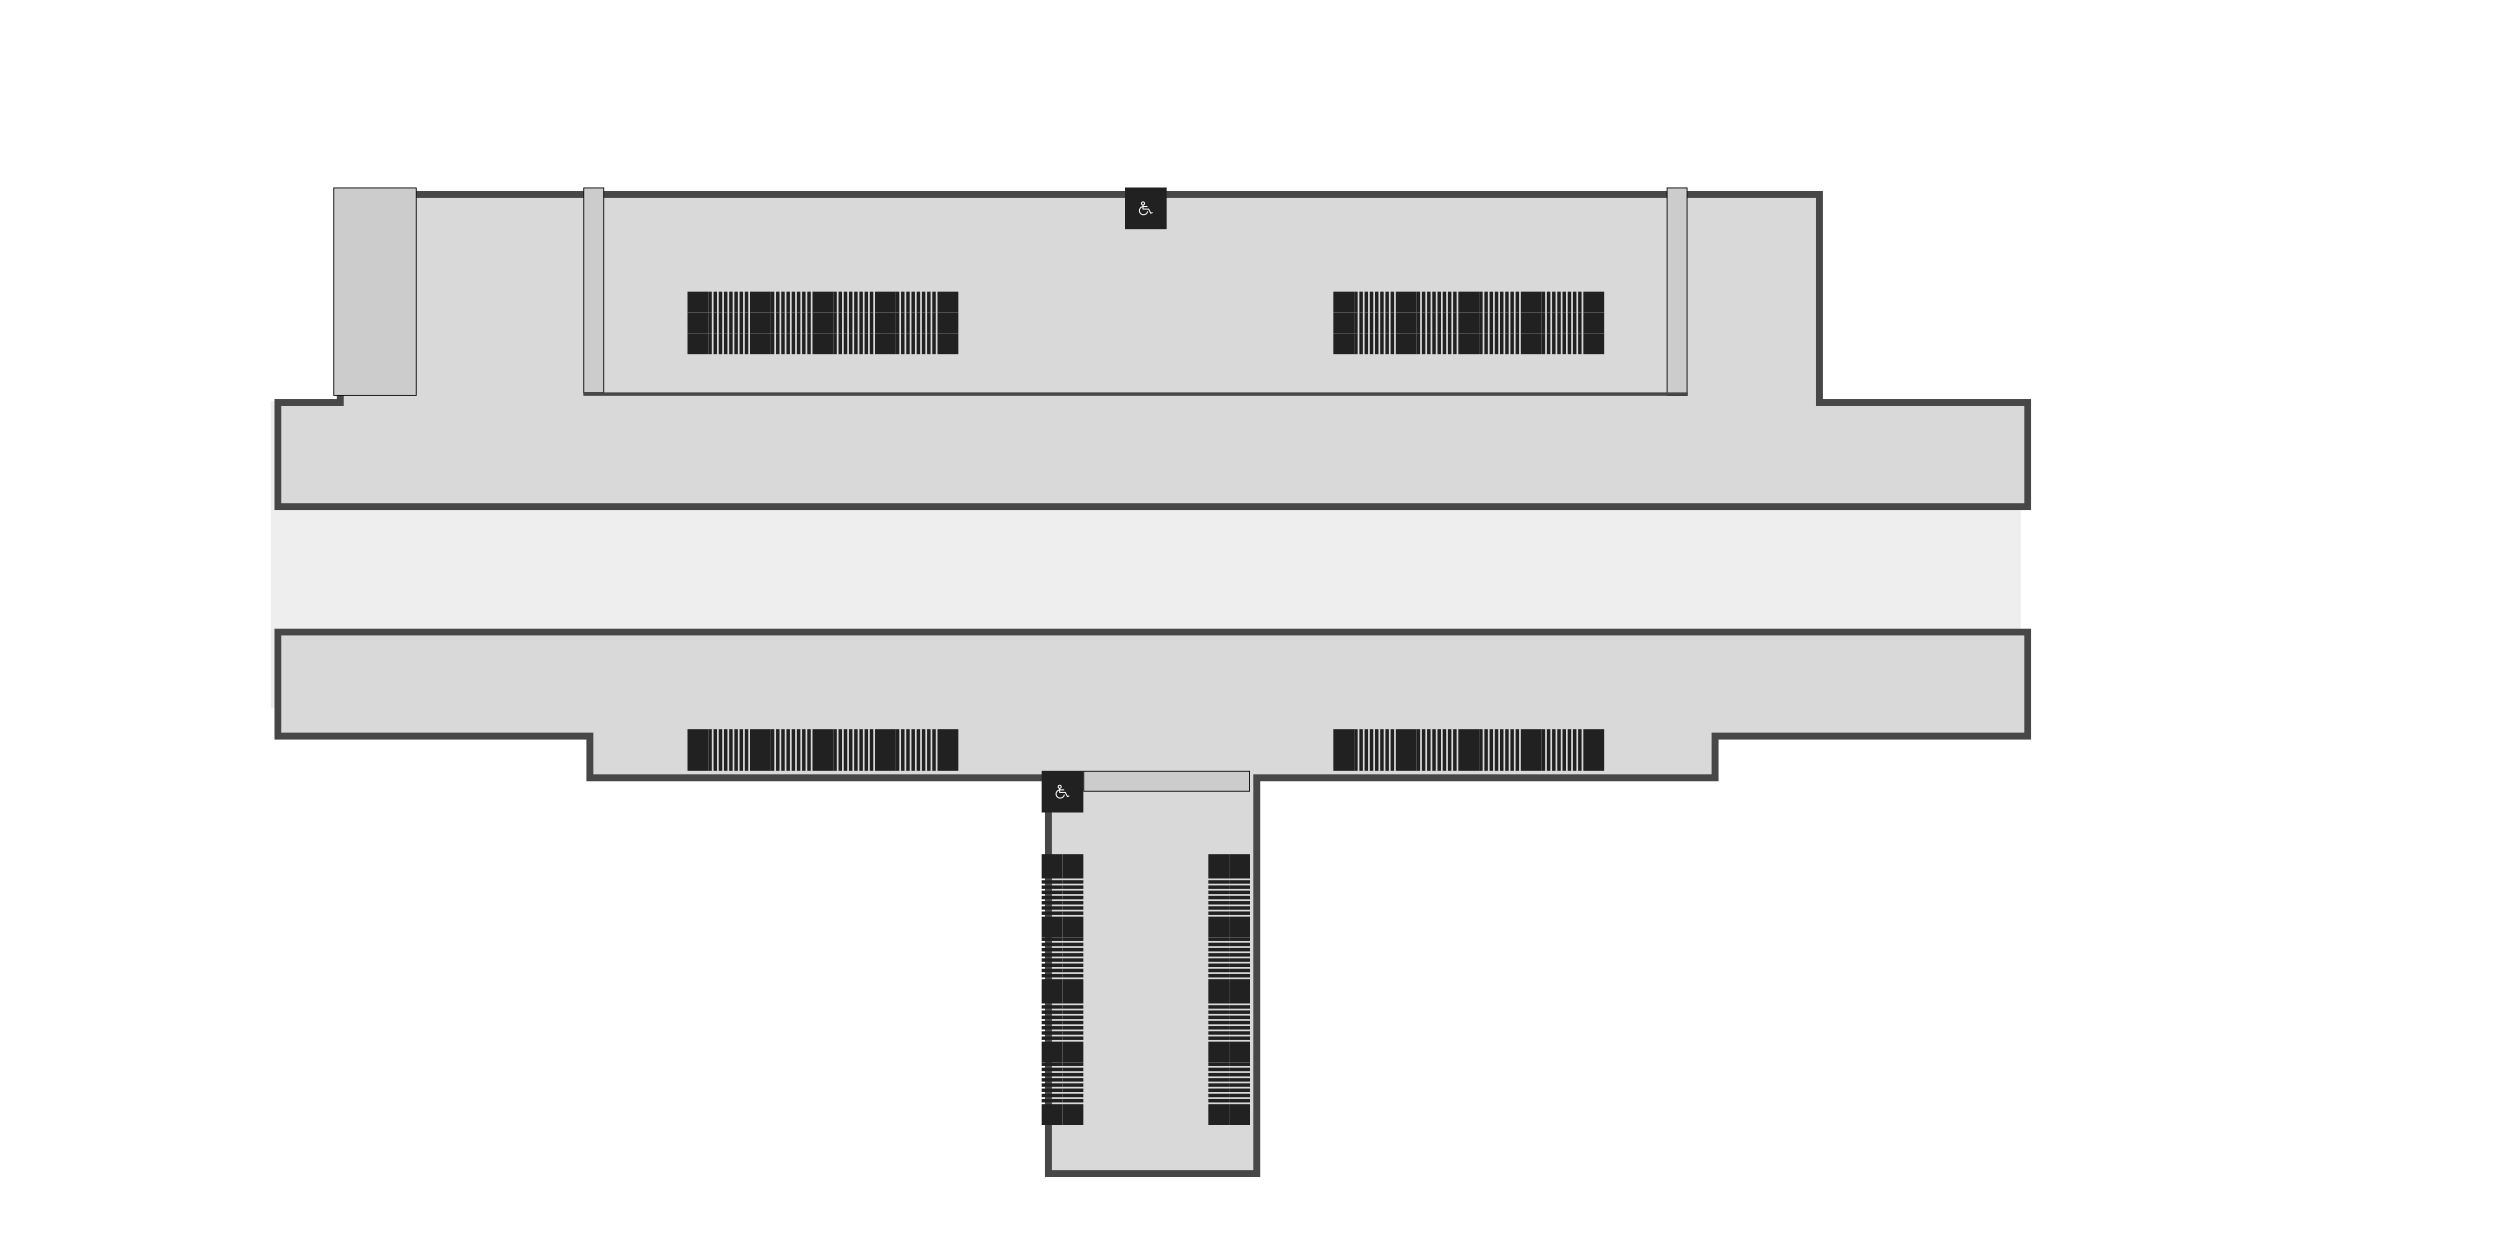 <svg width="2880" height="1440" viewBox="0 0 2880 1440" fill="none" xmlns="http://www.w3.org/2000/svg">
<rect x="312" y="462" width="2016" height="354" fill="#EEEEEE"/>
<g filter="url(#filter0_d_1119_34737)">
<mask id="path-2-outside-1_1119_34737" maskUnits="userSpaceOnUse" x="308" y="212" width="2024" height="368" fill="black">
<rect fill="white" x="308" y="212" width="2024" height="368"/>
<path fill-rule="evenodd" clip-rule="evenodd" d="M2088 216H384V455.684H312V575.684H2328V455.684H2088V216Z"/>
</mask>
<path fill-rule="evenodd" clip-rule="evenodd" d="M2088 216H384V455.684H312V575.684H2328V455.684H2088V216Z" fill="#D9D9D9"/>
<path d="M384 216V212H380V216H384ZM2088 216H2092V212H2088V216ZM384 455.684V459.684H388V455.684H384ZM312 455.684V451.684H308V455.684H312ZM312 575.684H308V579.684H312V575.684ZM2328 575.684V579.684H2332V575.684H2328ZM2328 455.684H2332V451.684H2328V455.684ZM2088 455.684H2084V459.684H2088V455.684ZM384 220H2088V212H384V220ZM388 455.684V216H380V455.684H388ZM312 459.684H384V451.684H312V459.684ZM316 575.684V455.684H308V575.684H316ZM2328 571.684H312V579.684H2328V571.684ZM2324 455.684V575.684H2332V455.684H2324ZM2088 459.684H2328V451.684H2088V459.684ZM2084 216V455.684H2092V216H2084Z" fill="#474747" mask="url(#path-2-outside-1_1119_34737)"/>
</g>
<rect width="24" height="4" transform="matrix(-1.31134e-07 1 1 1.31134e-07 1032 384)" fill="#212121"/>
<rect width="24" height="4" transform="matrix(-1.31134e-07 1 1 1.31134e-07 1038 384)" fill="#212121"/>
<rect width="24" height="4" transform="matrix(-1.31134e-07 1 1 1.31134e-07 1044 384)" fill="#212121"/>
<rect width="24" height="4" transform="matrix(-1.31134e-07 1 1 1.31134e-07 1050 384)" fill="#212121"/>
<rect width="24" height="4" transform="matrix(-1.31134e-07 1 1 1.31134e-07 1056 384)" fill="#212121"/>
<rect width="24" height="4" transform="matrix(-1.31134e-07 1 1 1.31134e-07 1062 384)" fill="#212121"/>
<rect width="24" height="4" transform="matrix(-1.31134e-07 1 1 1.31134e-07 1068 384)" fill="#212121"/>
<rect width="24" height="4" transform="matrix(-1.31134e-07 1 1 1.31134e-07 1074 384)" fill="#212121"/>
<rect x="1080" y="408" width="24" height="24" transform="rotate(-90 1080 408)" fill="#212121"/>
<rect width="24" height="4" transform="matrix(-1.31134e-07 1 1 1.31134e-07 960 384)" fill="#212121"/>
<rect width="24" height="4" transform="matrix(-1.31134e-07 1 1 1.31134e-07 966 384)" fill="#212121"/>
<rect width="24" height="4" transform="matrix(-1.31134e-07 1 1 1.31134e-07 972 384)" fill="#212121"/>
<rect width="24" height="4" transform="matrix(-1.31134e-07 1 1 1.31134e-07 978 384)" fill="#212121"/>
<rect width="24" height="4" transform="matrix(-1.31134e-07 1 1 1.31134e-07 984 384)" fill="#212121"/>
<rect width="24" height="4" transform="matrix(-1.31134e-07 1 1 1.31134e-07 990 384)" fill="#212121"/>
<rect width="24" height="4" transform="matrix(-1.31134e-07 1 1 1.31134e-07 996 384)" fill="#212121"/>
<rect width="24" height="4" transform="matrix(-1.31134e-07 1 1 1.31134e-07 1002 384)" fill="#212121"/>
<rect x="1008" y="408" width="24" height="24" transform="rotate(-90 1008 408)" fill="#212121"/>
<rect width="24" height="4" transform="matrix(-1.31134e-07 1 1 1.31134e-07 888 384)" fill="#212121"/>
<rect width="24" height="4" transform="matrix(-1.31134e-07 1 1 1.31134e-07 894 384)" fill="#212121"/>
<rect width="24" height="4" transform="matrix(-1.31134e-07 1 1 1.31134e-07 900 384)" fill="#212121"/>
<rect width="24" height="4" transform="matrix(-1.31134e-07 1 1 1.31134e-07 906 384)" fill="#212121"/>
<rect width="24" height="4" transform="matrix(-1.31134e-07 1 1 1.31134e-07 912 384)" fill="#212121"/>
<rect width="24" height="4" transform="matrix(-1.31134e-07 1 1 1.31134e-07 918 384)" fill="#212121"/>
<rect width="24" height="4" transform="matrix(-1.31134e-07 1 1 1.31134e-07 924 384)" fill="#212121"/>
<rect width="24" height="4" transform="matrix(-1.31134e-07 1 1 1.31134e-07 930 384)" fill="#212121"/>
<rect x="936" y="408" width="24" height="24" transform="rotate(-90 936 408)" fill="#212121"/>
<rect width="24" height="4" transform="matrix(-1.31134e-07 1 1 1.31134e-07 816 384)" fill="#212121"/>
<rect width="24" height="4" transform="matrix(-1.31134e-07 1 1 1.31134e-07 822 384)" fill="#212121"/>
<rect width="24" height="4" transform="matrix(-1.31134e-07 1 1 1.31134e-07 828 384)" fill="#212121"/>
<rect width="24" height="4" transform="matrix(-1.31134e-07 1 1 1.31134e-07 834 384)" fill="#212121"/>
<rect width="24" height="4" transform="matrix(-1.31134e-07 1 1 1.31134e-07 840 384)" fill="#212121"/>
<rect width="24" height="4" transform="matrix(-1.31134e-07 1 1 1.31134e-07 846 384)" fill="#212121"/>
<rect width="24" height="4" transform="matrix(-1.31134e-07 1 1 1.31134e-07 852 384)" fill="#212121"/>
<rect width="24" height="4" transform="matrix(-1.31134e-07 1 1 1.31134e-07 858 384)" fill="#212121"/>
<rect x="864" y="408" width="24" height="24" transform="rotate(-90 864 408)" fill="#212121"/>
<rect x="816" y="408" width="24" height="24" transform="rotate(-180 816 408)" fill="#212121"/>
<rect width="24" height="4" transform="matrix(-1.31134e-07 1 1 1.31134e-07 1776 384)" fill="#212121"/>
<rect width="24" height="4" transform="matrix(-1.31134e-07 1 1 1.31134e-07 1782 384)" fill="#212121"/>
<rect width="24" height="4" transform="matrix(-1.31134e-07 1 1 1.31134e-07 1788 384)" fill="#212121"/>
<rect width="24" height="4" transform="matrix(-1.31134e-07 1 1 1.31134e-07 1794 384)" fill="#212121"/>
<rect width="24" height="4" transform="matrix(-1.31134e-07 1 1 1.31134e-07 1800 384)" fill="#212121"/>
<rect width="24" height="4" transform="matrix(-1.31134e-07 1 1 1.31134e-07 1806 384)" fill="#212121"/>
<rect width="24" height="4" transform="matrix(-1.31134e-07 1 1 1.31134e-07 1812 384)" fill="#212121"/>
<rect width="24" height="4" transform="matrix(-1.31134e-07 1 1 1.31134e-07 1818 384)" fill="#212121"/>
<rect x="1824" y="408" width="24" height="24" transform="rotate(-90 1824 408)" fill="#212121"/>
<rect width="24" height="4" transform="matrix(-1.31134e-07 1 1 1.31134e-07 1704 384)" fill="#212121"/>
<rect width="24" height="4" transform="matrix(-1.31134e-07 1 1 1.31134e-07 1710 384)" fill="#212121"/>
<rect width="24" height="4" transform="matrix(-1.31134e-07 1 1 1.31134e-07 1716 384)" fill="#212121"/>
<rect width="24" height="4" transform="matrix(-1.31134e-07 1 1 1.31134e-07 1722 384)" fill="#212121"/>
<rect width="24" height="4" transform="matrix(-1.31134e-07 1 1 1.31134e-07 1728 384)" fill="#212121"/>
<rect width="24" height="4" transform="matrix(-1.31134e-07 1 1 1.31134e-07 1734 384)" fill="#212121"/>
<rect width="24" height="4" transform="matrix(-1.31134e-07 1 1 1.31134e-07 1740 384)" fill="#212121"/>
<rect width="24" height="4" transform="matrix(-1.31134e-07 1 1 1.31134e-07 1746 384)" fill="#212121"/>
<rect x="1752" y="408" width="24" height="24" transform="rotate(-90 1752 408)" fill="#212121"/>
<rect width="24" height="4" transform="matrix(-1.31134e-07 1 1 1.31134e-07 1632 384)" fill="#212121"/>
<rect width="24" height="4" transform="matrix(-1.31134e-07 1 1 1.31134e-07 1638 384)" fill="#212121"/>
<rect width="24" height="4" transform="matrix(-1.31134e-07 1 1 1.31134e-07 1644 384)" fill="#212121"/>
<rect width="24" height="4" transform="matrix(-1.31134e-07 1 1 1.31134e-07 1650 384)" fill="#212121"/>
<rect width="24" height="4" transform="matrix(-1.31134e-07 1 1 1.31134e-07 1656 384)" fill="#212121"/>
<rect width="24" height="4" transform="matrix(-1.31134e-07 1 1 1.31134e-07 1662 384)" fill="#212121"/>
<rect width="24" height="4" transform="matrix(-1.31134e-07 1 1 1.31134e-07 1668 384)" fill="#212121"/>
<rect width="24" height="4" transform="matrix(-1.31134e-07 1 1 1.31134e-07 1674 384)" fill="#212121"/>
<rect x="1680" y="408" width="24" height="24" transform="rotate(-90 1680 408)" fill="#212121"/>
<rect width="24" height="4" transform="matrix(-1.31134e-07 1 1 1.31134e-07 1560 384)" fill="#212121"/>
<rect width="24" height="4" transform="matrix(-1.31134e-07 1 1 1.31134e-07 1566 384)" fill="#212121"/>
<rect width="24" height="4" transform="matrix(-1.31134e-07 1 1 1.31134e-07 1572 384)" fill="#212121"/>
<rect width="24" height="4" transform="matrix(-1.31134e-07 1 1 1.31134e-07 1578 384)" fill="#212121"/>
<rect width="24" height="4" transform="matrix(-1.31134e-07 1 1 1.31134e-07 1584 384)" fill="#212121"/>
<rect width="24" height="4" transform="matrix(-1.31134e-07 1 1 1.31134e-07 1590 384)" fill="#212121"/>
<rect width="24" height="4" transform="matrix(-1.31134e-07 1 1 1.31134e-07 1596 384)" fill="#212121"/>
<rect width="24" height="4" transform="matrix(-1.31134e-07 1 1 1.31134e-07 1602 384)" fill="#212121"/>
<rect x="1608" y="408" width="24" height="24" transform="rotate(-90 1608 408)" fill="#212121"/>
<rect x="1560" y="408" width="24" height="24" transform="rotate(-180 1560 408)" fill="#212121"/>
<rect width="24" height="4" transform="matrix(-1.31134e-07 1 1 1.31134e-07 1032 360)" fill="#212121"/>
<rect width="24" height="4" transform="matrix(-1.31134e-07 1 1 1.31134e-07 1038 360)" fill="#212121"/>
<rect width="24" height="4" transform="matrix(-1.31134e-07 1 1 1.31134e-07 1044 360)" fill="#212121"/>
<rect width="24" height="4" transform="matrix(-1.31134e-07 1 1 1.31134e-07 1050 360)" fill="#212121"/>
<rect width="24" height="4" transform="matrix(-1.31134e-07 1 1 1.31134e-07 1056 360)" fill="#212121"/>
<rect width="24" height="4" transform="matrix(-1.31134e-07 1 1 1.31134e-07 1062 360)" fill="#212121"/>
<rect width="24" height="4" transform="matrix(-1.31134e-07 1 1 1.31134e-07 1068 360)" fill="#212121"/>
<rect width="24" height="4" transform="matrix(-1.31134e-07 1 1 1.31134e-07 1074 360)" fill="#212121"/>
<rect x="1080" y="384" width="24" height="24" transform="rotate(-90 1080 384)" fill="#212121"/>
<rect width="24" height="4" transform="matrix(-1.31134e-07 1 1 1.31134e-07 960 360)" fill="#212121"/>
<rect width="24" height="4" transform="matrix(-1.31134e-07 1 1 1.31134e-07 966 360)" fill="#212121"/>
<rect width="24" height="4" transform="matrix(-1.31134e-07 1 1 1.31134e-07 972 360)" fill="#212121"/>
<rect width="24" height="4" transform="matrix(-1.31134e-07 1 1 1.31134e-07 978 360)" fill="#212121"/>
<rect width="24" height="4" transform="matrix(-1.31134e-07 1 1 1.31134e-07 984 360)" fill="#212121"/>
<rect width="24" height="4" transform="matrix(-1.31134e-07 1 1 1.31134e-07 990 360)" fill="#212121"/>
<rect width="24" height="4" transform="matrix(-1.31134e-07 1 1 1.31134e-07 996 360)" fill="#212121"/>
<rect width="24" height="4" transform="matrix(-1.31134e-07 1 1 1.31134e-07 1002 360)" fill="#212121"/>
<rect x="1008" y="384" width="24" height="24" transform="rotate(-90 1008 384)" fill="#212121"/>
<rect width="24" height="4" transform="matrix(-1.31134e-07 1 1 1.31134e-07 888 360)" fill="#212121"/>
<rect width="24" height="4" transform="matrix(-1.31134e-07 1 1 1.31134e-07 894 360)" fill="#212121"/>
<rect width="24" height="4" transform="matrix(-1.31134e-07 1 1 1.31134e-07 900 360)" fill="#212121"/>
<rect width="24" height="4" transform="matrix(-1.31134e-07 1 1 1.31134e-07 906 360)" fill="#212121"/>
<rect width="24" height="4" transform="matrix(-1.31134e-07 1 1 1.31134e-07 912 360)" fill="#212121"/>
<rect width="24" height="4" transform="matrix(-1.31134e-07 1 1 1.31134e-07 918 360)" fill="#212121"/>
<rect width="24" height="4" transform="matrix(-1.31134e-07 1 1 1.31134e-07 924 360)" fill="#212121"/>
<rect width="24" height="4" transform="matrix(-1.31134e-07 1 1 1.31134e-07 930 360)" fill="#212121"/>
<rect x="936" y="384" width="24" height="24" transform="rotate(-90 936 384)" fill="#212121"/>
<rect width="24" height="4" transform="matrix(-1.31134e-07 1 1 1.31134e-07 816 360)" fill="#212121"/>
<rect width="24" height="4" transform="matrix(-1.31134e-07 1 1 1.31134e-07 822 360)" fill="#212121"/>
<rect width="24" height="4" transform="matrix(-1.31134e-07 1 1 1.31134e-07 828 360)" fill="#212121"/>
<rect width="24" height="4" transform="matrix(-1.31134e-07 1 1 1.31134e-07 834 360)" fill="#212121"/>
<rect width="24" height="4" transform="matrix(-1.31134e-07 1 1 1.31134e-07 840 360)" fill="#212121"/>
<rect width="24" height="4" transform="matrix(-1.31134e-07 1 1 1.31134e-07 846 360)" fill="#212121"/>
<rect width="24" height="4" transform="matrix(-1.31134e-07 1 1 1.31134e-07 852 360)" fill="#212121"/>
<rect width="24" height="4" transform="matrix(-1.31134e-07 1 1 1.31134e-07 858 360)" fill="#212121"/>
<rect x="864" y="384" width="24" height="24" transform="rotate(-90 864 384)" fill="#212121"/>
<rect x="816" y="384" width="24" height="24" transform="rotate(-180 816 384)" fill="#212121"/>
<rect width="24" height="4" transform="matrix(-1.31134e-07 1 1 1.31134e-07 1776 360)" fill="#212121"/>
<rect width="24" height="4" transform="matrix(-1.31134e-07 1 1 1.31134e-07 1782 360)" fill="#212121"/>
<rect width="24" height="4" transform="matrix(-1.31134e-07 1 1 1.31134e-07 1788 360)" fill="#212121"/>
<rect width="24" height="4" transform="matrix(-1.31134e-07 1 1 1.31134e-07 1794 360)" fill="#212121"/>
<rect width="24" height="4" transform="matrix(-1.31134e-07 1 1 1.31134e-07 1800 360)" fill="#212121"/>
<rect width="24" height="4" transform="matrix(-1.31134e-07 1 1 1.31134e-07 1806 360)" fill="#212121"/>
<rect width="24" height="4" transform="matrix(-1.31134e-07 1 1 1.31134e-07 1812 360)" fill="#212121"/>
<rect width="24" height="4" transform="matrix(-1.31134e-07 1 1 1.31134e-07 1818 360)" fill="#212121"/>
<rect x="1824" y="384" width="24" height="24" transform="rotate(-90 1824 384)" fill="#212121"/>
<rect width="24" height="4" transform="matrix(-1.31134e-07 1 1 1.31134e-07 1704 360)" fill="#212121"/>
<rect width="24" height="4" transform="matrix(-1.31134e-07 1 1 1.31134e-07 1710 360)" fill="#212121"/>
<rect width="24" height="4" transform="matrix(-1.31134e-07 1 1 1.31134e-07 1716 360)" fill="#212121"/>
<rect width="24" height="4" transform="matrix(-1.31134e-07 1 1 1.31134e-07 1722 360)" fill="#212121"/>
<rect width="24" height="4" transform="matrix(-1.31134e-07 1 1 1.31134e-07 1728 360)" fill="#212121"/>
<rect width="24" height="4" transform="matrix(-1.31134e-07 1 1 1.31134e-07 1734 360)" fill="#212121"/>
<rect width="24" height="4" transform="matrix(-1.31134e-07 1 1 1.31134e-07 1740 360)" fill="#212121"/>
<rect width="24" height="4" transform="matrix(-1.31134e-07 1 1 1.31134e-07 1746 360)" fill="#212121"/>
<rect x="1752" y="384" width="24" height="24" transform="rotate(-90 1752 384)" fill="#212121"/>
<rect width="24" height="4" transform="matrix(-1.31134e-07 1 1 1.31134e-07 1632 360)" fill="#212121"/>
<rect width="24" height="4" transform="matrix(-1.31134e-07 1 1 1.31134e-07 1638 360)" fill="#212121"/>
<rect width="24" height="4" transform="matrix(-1.31134e-07 1 1 1.31134e-07 1644 360)" fill="#212121"/>
<rect width="24" height="4" transform="matrix(-1.31134e-07 1 1 1.31134e-07 1650 360)" fill="#212121"/>
<rect width="24" height="4" transform="matrix(-1.31134e-07 1 1 1.31134e-07 1656 360)" fill="#212121"/>
<rect width="24" height="4" transform="matrix(-1.31134e-07 1 1 1.31134e-07 1662 360)" fill="#212121"/>
<rect width="24" height="4" transform="matrix(-1.31134e-07 1 1 1.31134e-07 1668 360)" fill="#212121"/>
<rect width="24" height="4" transform="matrix(-1.31134e-07 1 1 1.31134e-07 1674 360)" fill="#212121"/>
<rect x="1680" y="384" width="24" height="24" transform="rotate(-90 1680 384)" fill="#212121"/>
<rect width="24" height="4" transform="matrix(-1.31134e-07 1 1 1.31134e-07 1560 360)" fill="#212121"/>
<rect width="24" height="4" transform="matrix(-1.31134e-07 1 1 1.31134e-07 1566 360)" fill="#212121"/>
<rect width="24" height="4" transform="matrix(-1.31134e-07 1 1 1.31134e-07 1572 360)" fill="#212121"/>
<rect width="24" height="4" transform="matrix(-1.31134e-07 1 1 1.31134e-07 1578 360)" fill="#212121"/>
<rect width="24" height="4" transform="matrix(-1.31134e-07 1 1 1.31134e-07 1584 360)" fill="#212121"/>
<rect width="24" height="4" transform="matrix(-1.31134e-07 1 1 1.31134e-07 1590 360)" fill="#212121"/>
<rect width="24" height="4" transform="matrix(-1.31134e-07 1 1 1.31134e-07 1596 360)" fill="#212121"/>
<rect width="24" height="4" transform="matrix(-1.31134e-07 1 1 1.31134e-07 1602 360)" fill="#212121"/>
<rect x="1608" y="384" width="24" height="24" transform="rotate(-90 1608 384)" fill="#212121"/>
<rect x="1560" y="384" width="24" height="24" transform="rotate(-180 1560 384)" fill="#212121"/>
<rect width="24" height="4" transform="matrix(-1.31134e-07 1 1 1.31134e-07 1032 336)" fill="#212121"/>
<rect width="24" height="4" transform="matrix(-1.31134e-07 1 1 1.31134e-07 1038 336)" fill="#212121"/>
<rect width="24" height="4" transform="matrix(-1.31134e-07 1 1 1.31134e-07 1044 336)" fill="#212121"/>
<rect width="24" height="4" transform="matrix(-1.31134e-07 1 1 1.31134e-07 1050 336)" fill="#212121"/>
<rect width="24" height="4" transform="matrix(-1.31134e-07 1 1 1.31134e-07 1056 336)" fill="#212121"/>
<rect width="24" height="4" transform="matrix(-1.31134e-07 1 1 1.31134e-07 1062 336)" fill="#212121"/>
<rect width="24" height="4" transform="matrix(-1.31134e-07 1 1 1.31134e-07 1068 336)" fill="#212121"/>
<rect width="24" height="4" transform="matrix(-1.31134e-07 1 1 1.31134e-07 1074 336)" fill="#212121"/>
<rect x="1080" y="360" width="24" height="24" transform="rotate(-90 1080 360)" fill="#212121"/>
<rect width="24" height="4" transform="matrix(-1.31134e-07 1 1 1.31134e-07 960 336)" fill="#212121"/>
<rect width="24" height="4" transform="matrix(-1.31134e-07 1 1 1.31134e-07 966 336)" fill="#212121"/>
<rect width="24" height="4" transform="matrix(-1.31134e-07 1 1 1.31134e-07 972 336)" fill="#212121"/>
<rect width="24" height="4" transform="matrix(-1.31134e-07 1 1 1.31134e-07 978 336)" fill="#212121"/>
<rect width="24" height="4" transform="matrix(-1.31134e-07 1 1 1.31134e-07 984 336)" fill="#212121"/>
<rect width="24" height="4" transform="matrix(-1.31134e-07 1 1 1.31134e-07 990 336)" fill="#212121"/>
<rect width="24" height="4" transform="matrix(-1.31134e-07 1 1 1.31134e-07 996 336)" fill="#212121"/>
<rect width="24" height="4" transform="matrix(-1.31134e-07 1 1 1.31134e-07 1002 336)" fill="#212121"/>
<rect x="1008" y="360" width="24" height="24" transform="rotate(-90 1008 360)" fill="#212121"/>
<rect width="24" height="4" transform="matrix(-1.31134e-07 1 1 1.31134e-07 888 336)" fill="#212121"/>
<rect width="24" height="4" transform="matrix(-1.31134e-07 1 1 1.31134e-07 894 336)" fill="#212121"/>
<rect width="24" height="4" transform="matrix(-1.31134e-07 1 1 1.31134e-07 900 336)" fill="#212121"/>
<rect width="24" height="4" transform="matrix(-1.31134e-07 1 1 1.31134e-07 906 336)" fill="#212121"/>
<rect width="24" height="4" transform="matrix(-1.31134e-07 1 1 1.31134e-07 912 336)" fill="#212121"/>
<rect width="24" height="4" transform="matrix(-1.31134e-07 1 1 1.31134e-07 918 336)" fill="#212121"/>
<rect width="24" height="4" transform="matrix(-1.31134e-07 1 1 1.31134e-07 924 336)" fill="#212121"/>
<rect width="24" height="4" transform="matrix(-1.31134e-07 1 1 1.31134e-07 930 336)" fill="#212121"/>
<rect x="936" y="360" width="24" height="24" transform="rotate(-90 936 360)" fill="#212121"/>
<rect width="24" height="4" transform="matrix(-1.31134e-07 1 1 1.31134e-07 816 336)" fill="#212121"/>
<rect width="24" height="4" transform="matrix(-1.31134e-07 1 1 1.31134e-07 822 336)" fill="#212121"/>
<rect width="24" height="4" transform="matrix(-1.31134e-07 1 1 1.31134e-07 828 336)" fill="#212121"/>
<rect width="24" height="4" transform="matrix(-1.31134e-07 1 1 1.31134e-07 834 336)" fill="#212121"/>
<rect width="24" height="4" transform="matrix(-1.31134e-07 1 1 1.31134e-07 840 336)" fill="#212121"/>
<rect width="24" height="4" transform="matrix(-1.31134e-07 1 1 1.31134e-07 846 336)" fill="#212121"/>
<rect width="24" height="4" transform="matrix(-1.31134e-07 1 1 1.31134e-07 852 336)" fill="#212121"/>
<rect width="24" height="4" transform="matrix(-1.31134e-07 1 1 1.31134e-07 858 336)" fill="#212121"/>
<rect x="864" y="360" width="24" height="24" transform="rotate(-90 864 360)" fill="#212121"/>
<rect x="816" y="360" width="24" height="24" transform="rotate(-180 816 360)" fill="#212121"/>
<rect width="24" height="4" transform="matrix(-1.31134e-07 1 1 1.31134e-07 1776 336)" fill="#212121"/>
<rect width="24" height="4" transform="matrix(-1.31134e-07 1 1 1.31134e-07 1782 336)" fill="#212121"/>
<rect width="24" height="4" transform="matrix(-1.31134e-07 1 1 1.31134e-07 1788 336)" fill="#212121"/>
<rect width="24" height="4" transform="matrix(-1.31134e-07 1 1 1.31134e-07 1794 336)" fill="#212121"/>
<rect width="24" height="4" transform="matrix(-1.31134e-07 1 1 1.31134e-07 1800 336)" fill="#212121"/>
<rect width="24" height="4" transform="matrix(-1.31134e-07 1 1 1.31134e-07 1806 336)" fill="#212121"/>
<rect width="24" height="4" transform="matrix(-1.31134e-07 1 1 1.31134e-07 1812 336)" fill="#212121"/>
<rect width="24" height="4" transform="matrix(-1.31134e-07 1 1 1.31134e-07 1818 336)" fill="#212121"/>
<rect x="1824" y="360" width="24" height="24" transform="rotate(-90 1824 360)" fill="#212121"/>
<rect width="24" height="4" transform="matrix(-1.31134e-07 1 1 1.31134e-07 1704 336)" fill="#212121"/>
<rect width="24" height="4" transform="matrix(-1.31134e-07 1 1 1.31134e-07 1710 336)" fill="#212121"/>
<rect width="24" height="4" transform="matrix(-1.31134e-07 1 1 1.31134e-07 1716 336)" fill="#212121"/>
<rect width="24" height="4" transform="matrix(-1.31134e-07 1 1 1.31134e-07 1722 336)" fill="#212121"/>
<rect width="24" height="4" transform="matrix(-1.31134e-07 1 1 1.31134e-07 1728 336)" fill="#212121"/>
<rect width="24" height="4" transform="matrix(-1.31134e-07 1 1 1.31134e-07 1734 336)" fill="#212121"/>
<rect width="24" height="4" transform="matrix(-1.31134e-07 1 1 1.31134e-07 1740 336)" fill="#212121"/>
<rect width="24" height="4" transform="matrix(-1.31134e-07 1 1 1.31134e-07 1746 336)" fill="#212121"/>
<rect x="1752" y="360" width="24" height="24" transform="rotate(-90 1752 360)" fill="#212121"/>
<rect width="24" height="4" transform="matrix(-1.31134e-07 1 1 1.31134e-07 1632 336)" fill="#212121"/>
<rect width="24" height="4" transform="matrix(-1.31134e-07 1 1 1.31134e-07 1638 336)" fill="#212121"/>
<rect width="24" height="4" transform="matrix(-1.31134e-07 1 1 1.31134e-07 1644 336)" fill="#212121"/>
<rect width="24" height="4" transform="matrix(-1.31134e-07 1 1 1.31134e-07 1650 336)" fill="#212121"/>
<rect width="24" height="4" transform="matrix(-1.31134e-07 1 1 1.31134e-07 1656 336)" fill="#212121"/>
<rect width="24" height="4" transform="matrix(-1.31134e-07 1 1 1.31134e-07 1662 336)" fill="#212121"/>
<rect width="24" height="4" transform="matrix(-1.31134e-07 1 1 1.31134e-07 1668 336)" fill="#212121"/>
<rect width="24" height="4" transform="matrix(-1.31134e-07 1 1 1.31134e-07 1674 336)" fill="#212121"/>
<rect x="1680" y="360" width="24" height="24" transform="rotate(-90 1680 360)" fill="#212121"/>
<rect width="24" height="4" transform="matrix(-1.31134e-07 1 1 1.31134e-07 1560 336)" fill="#212121"/>
<rect width="24" height="4" transform="matrix(-1.31134e-07 1 1 1.31134e-07 1566 336)" fill="#212121"/>
<rect width="24" height="4" transform="matrix(-1.31134e-07 1 1 1.31134e-07 1572 336)" fill="#212121"/>
<rect width="24" height="4" transform="matrix(-1.31134e-07 1 1 1.31134e-07 1578 336)" fill="#212121"/>
<rect width="24" height="4" transform="matrix(-1.31134e-07 1 1 1.31134e-07 1584 336)" fill="#212121"/>
<rect width="24" height="4" transform="matrix(-1.31134e-07 1 1 1.31134e-07 1590 336)" fill="#212121"/>
<rect width="24" height="4" transform="matrix(-1.31134e-07 1 1 1.31134e-07 1596 336)" fill="#212121"/>
<rect width="24" height="4" transform="matrix(-1.31134e-07 1 1 1.31134e-07 1602 336)" fill="#212121"/>
<rect x="1608" y="360" width="24" height="24" transform="rotate(-90 1608 360)" fill="#212121"/>
<rect x="1560" y="360" width="24" height="24" transform="rotate(-180 1560 360)" fill="#212121"/>
<rect width="48" height="48" transform="translate(1296 216)" fill="#212121"/>
<path d="M1327.97 244.849C1327.95 244.776 1327.91 244.707 1327.86 244.648C1327.8 244.59 1327.74 244.542 1327.67 244.507C1327.6 244.472 1327.53 244.451 1327.45 244.446C1327.37 244.44 1327.29 244.45 1327.22 244.475L1325.93 244.905L1323.79 240.623C1323.74 240.525 1323.66 240.442 1323.57 240.384C1323.48 240.326 1323.37 240.296 1323.26 240.296H1317.33V238.518H1321.48C1321.64 238.518 1321.79 238.455 1321.9 238.344C1322.01 238.233 1322.07 238.082 1322.07 237.925C1322.07 237.768 1322.01 237.617 1321.9 237.506C1321.79 237.395 1321.64 237.333 1321.48 237.333H1317.33V236.666C1317.89 236.522 1318.38 236.179 1318.7 235.701C1319.02 235.223 1319.16 234.644 1319.09 234.072C1319.02 233.499 1318.74 232.973 1318.31 232.592C1317.87 232.21 1317.32 232 1316.74 232C1316.16 232 1315.6 232.21 1315.17 232.592C1314.74 232.973 1314.46 233.499 1314.39 234.072C1314.31 234.644 1314.45 235.223 1314.78 235.701C1315.1 236.179 1315.59 236.522 1316.15 236.666V237.467C1314.87 237.759 1313.74 238.511 1312.98 239.58C1312.23 240.649 1311.89 241.96 1312.03 243.263C1312.18 244.565 1312.8 245.768 1313.78 246.642C1314.76 247.516 1316.02 247.999 1317.33 248C1319.81 248 1322.05 246.318 1322.65 244C1322.67 243.924 1322.67 243.846 1322.66 243.769C1322.65 243.692 1322.62 243.617 1322.58 243.55C1322.54 243.483 1322.49 243.425 1322.43 243.378C1322.37 243.331 1322.3 243.297 1322.22 243.277C1322.15 243.258 1322.07 243.254 1321.99 243.264C1321.91 243.275 1321.84 243.301 1321.77 243.341C1321.7 243.38 1321.65 243.433 1321.6 243.495C1321.55 243.557 1321.52 243.628 1321.5 243.703C1321.04 245.481 1319.25 246.815 1317.33 246.815C1316.33 246.814 1315.37 246.456 1314.62 245.804C1313.86 245.152 1313.37 244.251 1313.23 243.265C1313.08 242.279 1313.3 241.275 1313.83 240.435C1314.37 239.595 1315.19 238.976 1316.15 238.691V240.888C1316.15 241.046 1316.21 241.196 1316.32 241.307C1316.43 241.419 1316.58 241.481 1316.74 241.481H1322.89L1325.1 245.895C1325.16 246.022 1325.27 246.122 1325.4 246.177C1325.53 246.231 1325.68 246.236 1325.82 246.191L1327.59 245.598C1327.74 245.549 1327.87 245.442 1327.94 245.301C1328.01 245.161 1328.02 244.998 1327.97 244.849ZM1315.55 234.369C1315.55 234.135 1315.62 233.906 1315.75 233.711C1315.88 233.516 1316.07 233.364 1316.28 233.274C1316.5 233.185 1316.74 233.161 1316.97 233.207C1317.2 233.253 1317.41 233.365 1317.58 233.531C1317.74 233.697 1317.86 233.908 1317.9 234.138C1317.95 234.368 1317.92 234.606 1317.83 234.823C1317.74 235.04 1317.59 235.225 1317.4 235.355C1317.2 235.485 1316.97 235.555 1316.74 235.555C1316.42 235.555 1316.12 235.43 1315.9 235.207C1315.68 234.985 1315.55 234.684 1315.55 234.369Z" fill="white"/>
<g filter="url(#filter1_d_1119_34737)">
<mask id="path-227-outside-2_1119_34737" maskUnits="userSpaceOnUse" x="308" y="716" width="2024" height="632" fill="black">
<rect fill="white" x="308" y="716" width="2024" height="632"/>
<path fill-rule="evenodd" clip-rule="evenodd" d="M2328 720H312V840H671.527V888H1199.79V1344H1439.79V888H1967.76V840H2328V720Z"/>
</mask>
<path fill-rule="evenodd" clip-rule="evenodd" d="M2328 720H312V840H671.527V888H1199.79V1344H1439.79V888H1967.76V840H2328V720Z" fill="#D9D9D9"/>
<path d="M312 720V716H308V720H312ZM2328 720H2332V716H2328V720ZM312 840H308V844H312V840ZM671.527 840H675.527V836H671.527V840ZM671.527 888H667.527V892H671.527V888ZM1199.79 888H1203.79V884H1199.79V888ZM1199.79 1344H1195.79V1348H1199.79V1344ZM1439.79 1344V1348H1443.79V1344H1439.79ZM1439.79 888V884H1435.79V888H1439.79ZM1967.76 888V892H1971.76V888H1967.76ZM1967.76 840V836H1963.76V840H1967.76ZM2328 840V844H2332V840H2328ZM312 724H2328V716H312V724ZM316 840V720H308V840H316ZM671.527 836H312V844H671.527V836ZM675.527 888V840H667.527V888H675.527ZM1199.79 884H671.527V892H1199.79V884ZM1203.79 1344V888H1195.79V1344H1203.79ZM1439.79 1340H1199.79V1348H1439.79V1340ZM1435.79 888V1344H1443.79V888H1435.79ZM1967.76 884H1439.79V892H1967.76V884ZM1963.76 840V888H1971.76V840H1963.76ZM2328 836H1967.76V844H2328V836ZM2324 720V840H2332V720H2324Z" fill="#474747" mask="url(#path-227-outside-2_1119_34737)"/>
</g>
<path d="M479.5 216.5V455.5H384.5V216.5H479.5Z" fill="#CCCCCC" stroke="black"/>
<rect width="24" height="4" transform="matrix(-1.31134e-07 1 1 1.31134e-07 1032 840)" fill="#212121"/>
<rect width="24" height="4" transform="matrix(-1.31134e-07 1 1 1.31134e-07 1038 840)" fill="#212121"/>
<rect width="24" height="4" transform="matrix(-1.31134e-07 1 1 1.31134e-07 1044 840)" fill="#212121"/>
<rect width="24" height="4" transform="matrix(-1.31134e-07 1 1 1.31134e-07 1050 840)" fill="#212121"/>
<rect width="24" height="4" transform="matrix(-1.31134e-07 1 1 1.31134e-07 1056 840)" fill="#212121"/>
<rect width="24" height="4" transform="matrix(-1.31134e-07 1 1 1.31134e-07 1062 840)" fill="#212121"/>
<rect width="24" height="4" transform="matrix(-1.31134e-07 1 1 1.31134e-07 1068 840)" fill="#212121"/>
<rect width="24" height="4" transform="matrix(-1.31134e-07 1 1 1.31134e-07 1074 840)" fill="#212121"/>
<rect x="1080" y="864" width="24" height="24" transform="rotate(-90 1080 864)" fill="#212121"/>
<rect width="24" height="4" transform="matrix(-1.31134e-07 1 1 1.31134e-07 960 840)" fill="#212121"/>
<rect width="24" height="4" transform="matrix(-1.31134e-07 1 1 1.31134e-07 966 840)" fill="#212121"/>
<rect width="24" height="4" transform="matrix(-1.31134e-07 1 1 1.31134e-07 972 840)" fill="#212121"/>
<rect width="24" height="4" transform="matrix(-1.31134e-07 1 1 1.31134e-07 978 840)" fill="#212121"/>
<rect width="24" height="4" transform="matrix(-1.31134e-07 1 1 1.31134e-07 984 840)" fill="#212121"/>
<rect width="24" height="4" transform="matrix(-1.31134e-07 1 1 1.31134e-07 990 840)" fill="#212121"/>
<rect width="24" height="4" transform="matrix(-1.31134e-07 1 1 1.31134e-07 996 840)" fill="#212121"/>
<rect width="24" height="4" transform="matrix(-1.31134e-07 1 1 1.31134e-07 1002 840)" fill="#212121"/>
<rect x="1008" y="864" width="24" height="24" transform="rotate(-90 1008 864)" fill="#212121"/>
<rect width="24" height="4" transform="matrix(-1.31134e-07 1 1 1.31134e-07 888 840)" fill="#212121"/>
<rect width="24" height="4" transform="matrix(-1.31134e-07 1 1 1.31134e-07 894 840)" fill="#212121"/>
<rect width="24" height="4" transform="matrix(-1.31134e-07 1 1 1.31134e-07 900 840)" fill="#212121"/>
<rect width="24" height="4" transform="matrix(-1.31134e-07 1 1 1.31134e-07 906 840)" fill="#212121"/>
<rect width="24" height="4" transform="matrix(-1.31134e-07 1 1 1.31134e-07 912 840)" fill="#212121"/>
<rect width="24" height="4" transform="matrix(-1.31134e-07 1 1 1.31134e-07 918 840)" fill="#212121"/>
<rect width="24" height="4" transform="matrix(-1.31134e-07 1 1 1.31134e-07 924 840)" fill="#212121"/>
<rect width="24" height="4" transform="matrix(-1.31134e-07 1 1 1.31134e-07 930 840)" fill="#212121"/>
<rect x="936" y="864" width="24" height="24" transform="rotate(-90 936 864)" fill="#212121"/>
<rect width="24" height="4" transform="matrix(-1.31134e-07 1 1 1.31134e-07 816 840)" fill="#212121"/>
<rect width="24" height="4" transform="matrix(-1.31134e-07 1 1 1.31134e-07 822 840)" fill="#212121"/>
<rect width="24" height="4" transform="matrix(-1.31134e-07 1 1 1.31134e-07 828 840)" fill="#212121"/>
<rect width="24" height="4" transform="matrix(-1.31134e-07 1 1 1.31134e-07 834 840)" fill="#212121"/>
<rect width="24" height="4" transform="matrix(-1.31134e-07 1 1 1.31134e-07 840 840)" fill="#212121"/>
<rect width="24" height="4" transform="matrix(-1.31134e-07 1 1 1.31134e-07 846 840)" fill="#212121"/>
<rect width="24" height="4" transform="matrix(-1.31134e-07 1 1 1.31134e-07 852 840)" fill="#212121"/>
<rect width="24" height="4" transform="matrix(-1.31134e-07 1 1 1.31134e-07 858 840)" fill="#212121"/>
<rect x="864" y="864" width="24" height="24" transform="rotate(-90 864 864)" fill="#212121"/>
<rect x="816" y="864" width="24" height="24" transform="rotate(-180 816 864)" fill="#212121"/>
<rect width="24" height="4" transform="matrix(-1 -1.74846e-07 -1.74846e-07 1 1248 1224)" fill="#212121"/>
<rect width="24" height="4" transform="matrix(-1 -1.74846e-07 -1.74846e-07 1 1248 1230)" fill="#212121"/>
<rect width="24" height="4" transform="matrix(-1 -1.74846e-07 -1.74846e-07 1 1248 1236)" fill="#212121"/>
<rect width="24" height="4" transform="matrix(-1 -1.74846e-07 -1.74846e-07 1 1248 1242)" fill="#212121"/>
<rect width="24" height="4" transform="matrix(-1 -1.74846e-07 -1.74846e-07 1 1248 1248)" fill="#212121"/>
<rect width="24" height="4" transform="matrix(-1 -1.74846e-07 -1.74846e-07 1 1248 1254)" fill="#212121"/>
<rect width="24" height="4" transform="matrix(-1 -1.74846e-07 -1.74846e-07 1 1248 1260)" fill="#212121"/>
<rect width="24" height="4" transform="matrix(-1 -1.74846e-07 -1.74846e-07 1 1248 1266)" fill="#212121"/>
<rect x="1224" y="1272" width="24" height="24" fill="#212121"/>
<rect width="24" height="4" transform="matrix(-1 -1.74846e-07 -1.74846e-07 1 1248 1152)" fill="#212121"/>
<rect width="24" height="4" transform="matrix(-1 -1.74846e-07 -1.74846e-07 1 1248 1158)" fill="#212121"/>
<rect width="24" height="4" transform="matrix(-1 -1.74846e-07 -1.74846e-07 1 1248 1164)" fill="#212121"/>
<rect width="24" height="4" transform="matrix(-1 -1.74846e-07 -1.74846e-07 1 1248 1170)" fill="#212121"/>
<rect width="24" height="4" transform="matrix(-1 -1.74846e-07 -1.74846e-07 1 1248 1176)" fill="#212121"/>
<rect width="24" height="4" transform="matrix(-1 -1.74846e-07 -1.74846e-07 1 1248 1182)" fill="#212121"/>
<rect width="24" height="4" transform="matrix(-1 -1.74846e-07 -1.74846e-07 1 1248 1188)" fill="#212121"/>
<rect width="24" height="4" transform="matrix(-1 -1.74846e-07 -1.74846e-07 1 1248 1194)" fill="#212121"/>
<rect x="1224" y="1200" width="24" height="24" fill="#212121"/>
<rect width="24" height="4" transform="matrix(-1 -1.74846e-07 -1.74846e-07 1 1248 1080)" fill="#212121"/>
<rect width="24" height="4" transform="matrix(-1 -1.74846e-07 -1.74846e-07 1 1248 1086)" fill="#212121"/>
<rect width="24" height="4" transform="matrix(-1 -1.74846e-07 -1.74846e-07 1 1248 1092)" fill="#212121"/>
<rect width="24" height="4" transform="matrix(-1 -1.74846e-07 -1.74846e-07 1 1248 1098)" fill="#212121"/>
<rect width="24" height="4" transform="matrix(-1 -1.74846e-07 -1.74846e-07 1 1248 1104)" fill="#212121"/>
<rect width="24" height="4" transform="matrix(-1 -1.74846e-07 -1.74846e-07 1 1248 1110)" fill="#212121"/>
<rect width="24" height="4" transform="matrix(-1 -1.74846e-07 -1.74846e-07 1 1248 1116)" fill="#212121"/>
<rect width="24" height="4" transform="matrix(-1 -1.74846e-07 -1.74846e-07 1 1248 1122)" fill="#212121"/>
<rect x="1224" y="1128" width="24" height="24" fill="#212121"/>
<rect width="24" height="4" transform="matrix(-1 -1.74846e-07 -1.74846e-07 1 1248 1008)" fill="#212121"/>
<rect width="24" height="4" transform="matrix(-1 -1.74846e-07 -1.74846e-07 1 1248 1014)" fill="#212121"/>
<rect width="24" height="4" transform="matrix(-1 -1.74846e-07 -1.74846e-07 1 1248 1020)" fill="#212121"/>
<rect width="24" height="4" transform="matrix(-1 -1.74846e-07 -1.74846e-07 1 1248 1026)" fill="#212121"/>
<rect width="24" height="4" transform="matrix(-1 -1.74846e-07 -1.74846e-07 1 1248 1032)" fill="#212121"/>
<rect width="24" height="4" transform="matrix(-1 -1.74846e-07 -1.74846e-07 1 1248 1038)" fill="#212121"/>
<rect width="24" height="4" transform="matrix(-1 -1.74846e-07 -1.74846e-07 1 1248 1044)" fill="#212121"/>
<rect width="24" height="4" transform="matrix(-1 -1.74846e-07 -1.74846e-07 1 1248 1050)" fill="#212121"/>
<rect x="1224" y="1056" width="24" height="24" fill="#212121"/>
<rect x="1224" y="1008" width="24" height="24" transform="rotate(-90 1224 1008)" fill="#212121"/>
<rect width="24" height="4" transform="matrix(-1 -1.74846e-07 -1.74846e-07 1 1440 1224)" fill="#212121"/>
<rect width="24" height="4" transform="matrix(-1 -1.74846e-07 -1.74846e-07 1 1440 1230)" fill="#212121"/>
<rect width="24" height="4" transform="matrix(-1 -1.74846e-07 -1.74846e-07 1 1440 1236)" fill="#212121"/>
<rect width="24" height="4" transform="matrix(-1 -1.74846e-07 -1.74846e-07 1 1440 1242)" fill="#212121"/>
<rect width="24" height="4" transform="matrix(-1 -1.74846e-07 -1.74846e-07 1 1440 1248)" fill="#212121"/>
<rect width="24" height="4" transform="matrix(-1 -1.74846e-07 -1.74846e-07 1 1440 1254)" fill="#212121"/>
<rect width="24" height="4" transform="matrix(-1 -1.74846e-07 -1.74846e-07 1 1440 1260)" fill="#212121"/>
<rect width="24" height="4" transform="matrix(-1 -1.74846e-07 -1.74846e-07 1 1440 1266)" fill="#212121"/>
<rect x="1416" y="1272" width="24" height="24" fill="#212121"/>
<rect width="24" height="4" transform="matrix(-1 -1.74846e-07 -1.74846e-07 1 1440 1152)" fill="#212121"/>
<rect width="24" height="4" transform="matrix(-1 -1.74846e-07 -1.74846e-07 1 1440 1158)" fill="#212121"/>
<rect width="24" height="4" transform="matrix(-1 -1.74846e-07 -1.74846e-07 1 1440 1164)" fill="#212121"/>
<rect width="24" height="4" transform="matrix(-1 -1.74846e-07 -1.74846e-07 1 1440 1170)" fill="#212121"/>
<rect width="24" height="4" transform="matrix(-1 -1.74846e-07 -1.74846e-07 1 1440 1176)" fill="#212121"/>
<rect width="24" height="4" transform="matrix(-1 -1.74846e-07 -1.74846e-07 1 1440 1182)" fill="#212121"/>
<rect width="24" height="4" transform="matrix(-1 -1.74846e-07 -1.74846e-07 1 1440 1188)" fill="#212121"/>
<rect width="24" height="4" transform="matrix(-1 -1.74846e-07 -1.74846e-07 1 1440 1194)" fill="#212121"/>
<rect x="1416" y="1200" width="24" height="24" fill="#212121"/>
<rect width="24" height="4" transform="matrix(-1 -1.74846e-07 -1.74846e-07 1 1440 1080)" fill="#212121"/>
<rect width="24" height="4" transform="matrix(-1 -1.74846e-07 -1.74846e-07 1 1440 1086)" fill="#212121"/>
<rect width="24" height="4" transform="matrix(-1 -1.74846e-07 -1.74846e-07 1 1440 1092)" fill="#212121"/>
<rect width="24" height="4" transform="matrix(-1 -1.74846e-07 -1.74846e-07 1 1440 1098)" fill="#212121"/>
<rect width="24" height="4" transform="matrix(-1 -1.74846e-07 -1.74846e-07 1 1440 1104)" fill="#212121"/>
<rect width="24" height="4" transform="matrix(-1 -1.74846e-07 -1.74846e-07 1 1440 1110)" fill="#212121"/>
<rect width="24" height="4" transform="matrix(-1 -1.74846e-07 -1.74846e-07 1 1440 1116)" fill="#212121"/>
<rect width="24" height="4" transform="matrix(-1 -1.74846e-07 -1.74846e-07 1 1440 1122)" fill="#212121"/>
<rect x="1416" y="1128" width="24" height="24" fill="#212121"/>
<rect width="24" height="4" transform="matrix(-1 -1.74846e-07 -1.74846e-07 1 1440 1008)" fill="#212121"/>
<rect width="24" height="4" transform="matrix(-1 -1.74846e-07 -1.74846e-07 1 1440 1014)" fill="#212121"/>
<rect width="24" height="4" transform="matrix(-1 -1.74846e-07 -1.74846e-07 1 1440 1020)" fill="#212121"/>
<rect width="24" height="4" transform="matrix(-1 -1.74846e-07 -1.74846e-07 1 1440 1026)" fill="#212121"/>
<rect width="24" height="4" transform="matrix(-1 -1.74846e-07 -1.74846e-07 1 1440 1032)" fill="#212121"/>
<rect width="24" height="4" transform="matrix(-1 -1.74846e-07 -1.74846e-07 1 1440 1038)" fill="#212121"/>
<rect width="24" height="4" transform="matrix(-1 -1.74846e-07 -1.74846e-07 1 1440 1044)" fill="#212121"/>
<rect width="24" height="4" transform="matrix(-1 -1.74846e-07 -1.74846e-07 1 1440 1050)" fill="#212121"/>
<rect x="1416" y="1056" width="24" height="24" fill="#212121"/>
<rect x="1416" y="1008" width="24" height="24" transform="rotate(-90 1416 1008)" fill="#212121"/>
<rect width="24" height="4" transform="matrix(-1.31134e-07 1 1 1.31134e-07 1032 864)" fill="#212121"/>
<rect width="24" height="4" transform="matrix(-1.31134e-07 1 1 1.31134e-07 1038 864)" fill="#212121"/>
<rect width="24" height="4" transform="matrix(-1.31134e-07 1 1 1.31134e-07 1044 864)" fill="#212121"/>
<rect width="24" height="4" transform="matrix(-1.31134e-07 1 1 1.31134e-07 1050 864)" fill="#212121"/>
<rect width="24" height="4" transform="matrix(-1.31134e-07 1 1 1.31134e-07 1056 864)" fill="#212121"/>
<rect width="24" height="4" transform="matrix(-1.31134e-07 1 1 1.31134e-07 1062 864)" fill="#212121"/>
<rect width="24" height="4" transform="matrix(-1.31134e-07 1 1 1.31134e-07 1068 864)" fill="#212121"/>
<rect width="24" height="4" transform="matrix(-1.31134e-07 1 1 1.31134e-07 1074 864)" fill="#212121"/>
<rect x="1080" y="888" width="24" height="24" transform="rotate(-90 1080 888)" fill="#212121"/>
<rect width="24" height="4" transform="matrix(-1.31134e-07 1 1 1.31134e-07 960 864)" fill="#212121"/>
<rect width="24" height="4" transform="matrix(-1.31134e-07 1 1 1.31134e-07 966 864)" fill="#212121"/>
<rect width="24" height="4" transform="matrix(-1.31134e-07 1 1 1.31134e-07 972 864)" fill="#212121"/>
<rect width="24" height="4" transform="matrix(-1.31134e-07 1 1 1.31134e-07 978 864)" fill="#212121"/>
<rect width="24" height="4" transform="matrix(-1.31134e-07 1 1 1.31134e-07 984 864)" fill="#212121"/>
<rect width="24" height="4" transform="matrix(-1.31134e-07 1 1 1.31134e-07 990 864)" fill="#212121"/>
<rect width="24" height="4" transform="matrix(-1.31134e-07 1 1 1.31134e-07 996 864)" fill="#212121"/>
<rect width="24" height="4" transform="matrix(-1.31134e-07 1 1 1.31134e-07 1002 864)" fill="#212121"/>
<rect x="1008" y="888" width="24" height="24" transform="rotate(-90 1008 888)" fill="#212121"/>
<rect width="24" height="4" transform="matrix(-1.31134e-07 1 1 1.31134e-07 888 864)" fill="#212121"/>
<rect width="24" height="4" transform="matrix(-1.31134e-07 1 1 1.31134e-07 894 864)" fill="#212121"/>
<rect width="24" height="4" transform="matrix(-1.31134e-07 1 1 1.31134e-07 900 864)" fill="#212121"/>
<rect width="24" height="4" transform="matrix(-1.31134e-07 1 1 1.31134e-07 906 864)" fill="#212121"/>
<rect width="24" height="4" transform="matrix(-1.31134e-07 1 1 1.31134e-07 912 864)" fill="#212121"/>
<rect width="24" height="4" transform="matrix(-1.31134e-07 1 1 1.31134e-07 918 864)" fill="#212121"/>
<rect width="24" height="4" transform="matrix(-1.31134e-07 1 1 1.31134e-07 924 864)" fill="#212121"/>
<rect width="24" height="4" transform="matrix(-1.31134e-07 1 1 1.31134e-07 930 864)" fill="#212121"/>
<rect x="936" y="888" width="24" height="24" transform="rotate(-90 936 888)" fill="#212121"/>
<rect width="24" height="4" transform="matrix(-1.31134e-07 1 1 1.31134e-07 816 864)" fill="#212121"/>
<rect width="24" height="4" transform="matrix(-1.31134e-07 1 1 1.31134e-07 822 864)" fill="#212121"/>
<rect width="24" height="4" transform="matrix(-1.31134e-07 1 1 1.31134e-07 828 864)" fill="#212121"/>
<rect width="24" height="4" transform="matrix(-1.31134e-07 1 1 1.31134e-07 834 864)" fill="#212121"/>
<rect width="24" height="4" transform="matrix(-1.31134e-07 1 1 1.31134e-07 840 864)" fill="#212121"/>
<rect width="24" height="4" transform="matrix(-1.31134e-07 1 1 1.31134e-07 846 864)" fill="#212121"/>
<rect width="24" height="4" transform="matrix(-1.31134e-07 1 1 1.31134e-07 852 864)" fill="#212121"/>
<rect width="24" height="4" transform="matrix(-1.31134e-07 1 1 1.31134e-07 858 864)" fill="#212121"/>
<rect x="864" y="888" width="24" height="24" transform="rotate(-90 864 888)" fill="#212121"/>
<rect x="816" y="888" width="24" height="24" transform="rotate(-180 816 888)" fill="#212121"/>
<rect width="24" height="4" transform="matrix(-1 -1.74846e-07 -1.74846e-07 1 1224 1224)" fill="#212121"/>
<rect width="24" height="4" transform="matrix(-1 -1.74846e-07 -1.74846e-07 1 1224 1230)" fill="#212121"/>
<rect width="24" height="4" transform="matrix(-1 -1.74846e-07 -1.74846e-07 1 1224 1236)" fill="#212121"/>
<rect width="24" height="4" transform="matrix(-1 -1.74846e-07 -1.74846e-07 1 1224 1242)" fill="#212121"/>
<rect width="24" height="4" transform="matrix(-1 -1.74846e-07 -1.74846e-07 1 1224 1248)" fill="#212121"/>
<rect width="24" height="4" transform="matrix(-1 -1.74846e-07 -1.74846e-07 1 1224 1254)" fill="#212121"/>
<rect width="24" height="4" transform="matrix(-1 -1.74846e-07 -1.74846e-07 1 1224 1260)" fill="#212121"/>
<rect width="24" height="4" transform="matrix(-1 -1.74846e-07 -1.74846e-07 1 1224 1266)" fill="#212121"/>
<rect x="1200" y="1272" width="24" height="24" fill="#212121"/>
<rect width="24" height="4" transform="matrix(-1 -1.74846e-07 -1.74846e-07 1 1224 1152)" fill="#212121"/>
<rect width="24" height="4" transform="matrix(-1 -1.74846e-07 -1.74846e-07 1 1224 1158)" fill="#212121"/>
<rect width="24" height="4" transform="matrix(-1 -1.74846e-07 -1.74846e-07 1 1224 1164)" fill="#212121"/>
<rect width="24" height="4" transform="matrix(-1 -1.74846e-07 -1.74846e-07 1 1224 1170)" fill="#212121"/>
<rect width="24" height="4" transform="matrix(-1 -1.74846e-07 -1.74846e-07 1 1224 1176)" fill="#212121"/>
<rect width="24" height="4" transform="matrix(-1 -1.74846e-07 -1.74846e-07 1 1224 1182)" fill="#212121"/>
<rect width="24" height="4" transform="matrix(-1 -1.74846e-07 -1.74846e-07 1 1224 1188)" fill="#212121"/>
<rect width="24" height="4" transform="matrix(-1 -1.74846e-07 -1.74846e-07 1 1224 1194)" fill="#212121"/>
<rect x="1200" y="1200" width="24" height="24" fill="#212121"/>
<rect width="24" height="4" transform="matrix(-1 -1.74846e-07 -1.74846e-07 1 1224 1080)" fill="#212121"/>
<rect width="24" height="4" transform="matrix(-1 -1.74846e-07 -1.74846e-07 1 1224 1086)" fill="#212121"/>
<rect width="24" height="4" transform="matrix(-1 -1.74846e-07 -1.74846e-07 1 1224 1092)" fill="#212121"/>
<rect width="24" height="4" transform="matrix(-1 -1.74846e-07 -1.74846e-07 1 1224 1098)" fill="#212121"/>
<rect width="24" height="4" transform="matrix(-1 -1.74846e-07 -1.74846e-07 1 1224 1104)" fill="#212121"/>
<rect width="24" height="4" transform="matrix(-1 -1.74846e-07 -1.74846e-07 1 1224 1110)" fill="#212121"/>
<rect width="24" height="4" transform="matrix(-1 -1.74846e-07 -1.74846e-07 1 1224 1116)" fill="#212121"/>
<rect width="24" height="4" transform="matrix(-1 -1.74846e-07 -1.74846e-07 1 1224 1122)" fill="#212121"/>
<rect x="1200" y="1128" width="24" height="24" fill="#212121"/>
<rect width="24" height="4" transform="matrix(-1 -1.74846e-07 -1.74846e-07 1 1224 1008)" fill="#212121"/>
<rect width="24" height="4" transform="matrix(-1 -1.74846e-07 -1.74846e-07 1 1224 1014)" fill="#212121"/>
<rect width="24" height="4" transform="matrix(-1 -1.74846e-07 -1.74846e-07 1 1224 1020)" fill="#212121"/>
<rect width="24" height="4" transform="matrix(-1 -1.74846e-07 -1.74846e-07 1 1224 1026)" fill="#212121"/>
<rect width="24" height="4" transform="matrix(-1 -1.74846e-07 -1.74846e-07 1 1224 1032)" fill="#212121"/>
<rect width="24" height="4" transform="matrix(-1 -1.74846e-07 -1.74846e-07 1 1224 1038)" fill="#212121"/>
<rect width="24" height="4" transform="matrix(-1 -1.74846e-07 -1.74846e-07 1 1224 1044)" fill="#212121"/>
<rect width="24" height="4" transform="matrix(-1 -1.74846e-07 -1.74846e-07 1 1224 1050)" fill="#212121"/>
<rect x="1200" y="1056" width="24" height="24" fill="#212121"/>
<rect x="1200" y="1008" width="24" height="24" transform="rotate(-90 1200 1008)" fill="#212121"/>
<rect width="24" height="4" transform="matrix(-1 -1.74846e-07 -1.74846e-07 1 1416 1224)" fill="#212121"/>
<rect width="24" height="4" transform="matrix(-1 -1.74846e-07 -1.74846e-07 1 1416 1230)" fill="#212121"/>
<rect width="24" height="4" transform="matrix(-1 -1.74846e-07 -1.74846e-07 1 1416 1236)" fill="#212121"/>
<rect width="24" height="4" transform="matrix(-1 -1.74846e-07 -1.74846e-07 1 1416 1242)" fill="#212121"/>
<rect width="24" height="4" transform="matrix(-1 -1.74846e-07 -1.74846e-07 1 1416 1248)" fill="#212121"/>
<rect width="24" height="4" transform="matrix(-1 -1.74846e-07 -1.74846e-07 1 1416 1254)" fill="#212121"/>
<rect width="24" height="4" transform="matrix(-1 -1.74846e-07 -1.74846e-07 1 1416 1260)" fill="#212121"/>
<rect width="24" height="4" transform="matrix(-1 -1.74846e-07 -1.74846e-07 1 1416 1266)" fill="#212121"/>
<rect x="1392" y="1272" width="24" height="24" fill="#212121"/>
<rect width="24" height="4" transform="matrix(-1 -1.74846e-07 -1.74846e-07 1 1416 1152)" fill="#212121"/>
<rect width="24" height="4" transform="matrix(-1 -1.74846e-07 -1.74846e-07 1 1416 1158)" fill="#212121"/>
<rect width="24" height="4" transform="matrix(-1 -1.74846e-07 -1.74846e-07 1 1416 1164)" fill="#212121"/>
<rect width="24" height="4" transform="matrix(-1 -1.74846e-07 -1.74846e-07 1 1416 1170)" fill="#212121"/>
<rect width="24" height="4" transform="matrix(-1 -1.74846e-07 -1.74846e-07 1 1416 1176)" fill="#212121"/>
<rect width="24" height="4" transform="matrix(-1 -1.74846e-07 -1.74846e-07 1 1416 1182)" fill="#212121"/>
<rect width="24" height="4" transform="matrix(-1 -1.74846e-07 -1.74846e-07 1 1416 1188)" fill="#212121"/>
<rect width="24" height="4" transform="matrix(-1 -1.74846e-07 -1.74846e-07 1 1416 1194)" fill="#212121"/>
<rect x="1392" y="1200" width="24" height="24" fill="#212121"/>
<rect width="24" height="4" transform="matrix(-1 -1.74846e-07 -1.74846e-07 1 1416 1080)" fill="#212121"/>
<rect width="24" height="4" transform="matrix(-1 -1.74846e-07 -1.74846e-07 1 1416 1086)" fill="#212121"/>
<rect width="24" height="4" transform="matrix(-1 -1.74846e-07 -1.74846e-07 1 1416 1092)" fill="#212121"/>
<rect width="24" height="4" transform="matrix(-1 -1.74846e-07 -1.74846e-07 1 1416 1098)" fill="#212121"/>
<rect width="24" height="4" transform="matrix(-1 -1.74846e-07 -1.74846e-07 1 1416 1104)" fill="#212121"/>
<rect width="24" height="4" transform="matrix(-1 -1.74846e-07 -1.74846e-07 1 1416 1110)" fill="#212121"/>
<rect width="24" height="4" transform="matrix(-1 -1.74846e-07 -1.74846e-07 1 1416 1116)" fill="#212121"/>
<rect width="24" height="4" transform="matrix(-1 -1.74846e-07 -1.74846e-07 1 1416 1122)" fill="#212121"/>
<rect x="1392" y="1128" width="24" height="24" fill="#212121"/>
<rect width="24" height="4" transform="matrix(-1 -1.74846e-07 -1.74846e-07 1 1416 1008)" fill="#212121"/>
<rect width="24" height="4" transform="matrix(-1 -1.74846e-07 -1.74846e-07 1 1416 1014)" fill="#212121"/>
<rect width="24" height="4" transform="matrix(-1 -1.74846e-07 -1.74846e-07 1 1416 1020)" fill="#212121"/>
<rect width="24" height="4" transform="matrix(-1 -1.74846e-07 -1.74846e-07 1 1416 1026)" fill="#212121"/>
<rect width="24" height="4" transform="matrix(-1 -1.74846e-07 -1.74846e-07 1 1416 1032)" fill="#212121"/>
<rect width="24" height="4" transform="matrix(-1 -1.74846e-07 -1.74846e-07 1 1416 1038)" fill="#212121"/>
<rect width="24" height="4" transform="matrix(-1 -1.74846e-07 -1.74846e-07 1 1416 1044)" fill="#212121"/>
<rect width="24" height="4" transform="matrix(-1 -1.74846e-07 -1.74846e-07 1 1416 1050)" fill="#212121"/>
<rect x="1392" y="1056" width="24" height="24" fill="#212121"/>
<rect x="1392" y="1008" width="24" height="24" transform="rotate(-90 1392 1008)" fill="#212121"/>
<rect width="24" height="4" transform="matrix(-1.31134e-07 1 1 1.31134e-07 1776 840)" fill="#212121"/>
<rect width="24" height="4" transform="matrix(-1.31134e-07 1 1 1.31134e-07 1782 840)" fill="#212121"/>
<rect width="24" height="4" transform="matrix(-1.31134e-07 1 1 1.31134e-07 1788 840)" fill="#212121"/>
<rect width="24" height="4" transform="matrix(-1.31134e-07 1 1 1.31134e-07 1794 840)" fill="#212121"/>
<rect width="24" height="4" transform="matrix(-1.31134e-07 1 1 1.31134e-07 1800 840)" fill="#212121"/>
<rect width="24" height="4" transform="matrix(-1.31134e-07 1 1 1.31134e-07 1806 840)" fill="#212121"/>
<rect width="24" height="4" transform="matrix(-1.31134e-07 1 1 1.31134e-07 1812 840)" fill="#212121"/>
<rect width="24" height="4" transform="matrix(-1.31134e-07 1 1 1.31134e-07 1818 840)" fill="#212121"/>
<rect x="1824" y="864" width="24" height="24" transform="rotate(-90 1824 864)" fill="#212121"/>
<rect width="24" height="4" transform="matrix(-1.31134e-07 1 1 1.31134e-07 1704 840)" fill="#212121"/>
<rect width="24" height="4" transform="matrix(-1.31134e-07 1 1 1.31134e-07 1710 840)" fill="#212121"/>
<rect width="24" height="4" transform="matrix(-1.31134e-07 1 1 1.31134e-07 1716 840)" fill="#212121"/>
<rect width="24" height="4" transform="matrix(-1.31134e-07 1 1 1.31134e-07 1722 840)" fill="#212121"/>
<rect width="24" height="4" transform="matrix(-1.31134e-07 1 1 1.31134e-07 1728 840)" fill="#212121"/>
<rect width="24" height="4" transform="matrix(-1.31134e-07 1 1 1.31134e-07 1734 840)" fill="#212121"/>
<rect width="24" height="4" transform="matrix(-1.31134e-07 1 1 1.31134e-07 1740 840)" fill="#212121"/>
<rect width="24" height="4" transform="matrix(-1.31134e-07 1 1 1.31134e-07 1746 840)" fill="#212121"/>
<rect x="1752" y="864" width="24" height="24" transform="rotate(-90 1752 864)" fill="#212121"/>
<rect width="24" height="4" transform="matrix(-1.31134e-07 1 1 1.31134e-07 1632 840)" fill="#212121"/>
<rect width="24" height="4" transform="matrix(-1.31134e-07 1 1 1.31134e-07 1638 840)" fill="#212121"/>
<rect width="24" height="4" transform="matrix(-1.31134e-07 1 1 1.31134e-07 1644 840)" fill="#212121"/>
<rect width="24" height="4" transform="matrix(-1.31134e-07 1 1 1.31134e-07 1650 840)" fill="#212121"/>
<rect width="24" height="4" transform="matrix(-1.31134e-07 1 1 1.31134e-07 1656 840)" fill="#212121"/>
<rect width="24" height="4" transform="matrix(-1.31134e-07 1 1 1.31134e-07 1662 840)" fill="#212121"/>
<rect width="24" height="4" transform="matrix(-1.31134e-07 1 1 1.31134e-07 1668 840)" fill="#212121"/>
<rect width="24" height="4" transform="matrix(-1.31134e-07 1 1 1.31134e-07 1674 840)" fill="#212121"/>
<rect x="1680" y="864" width="24" height="24" transform="rotate(-90 1680 864)" fill="#212121"/>
<rect width="24" height="4" transform="matrix(-1.31134e-07 1 1 1.31134e-07 1560 840)" fill="#212121"/>
<rect width="24" height="4" transform="matrix(-1.31134e-07 1 1 1.31134e-07 1566 840)" fill="#212121"/>
<rect width="24" height="4" transform="matrix(-1.31134e-07 1 1 1.31134e-07 1572 840)" fill="#212121"/>
<rect width="24" height="4" transform="matrix(-1.31134e-07 1 1 1.31134e-07 1578 840)" fill="#212121"/>
<rect width="24" height="4" transform="matrix(-1.31134e-07 1 1 1.31134e-07 1584 840)" fill="#212121"/>
<rect width="24" height="4" transform="matrix(-1.31134e-07 1 1 1.31134e-07 1590 840)" fill="#212121"/>
<rect width="24" height="4" transform="matrix(-1.31134e-07 1 1 1.31134e-07 1596 840)" fill="#212121"/>
<rect width="24" height="4" transform="matrix(-1.31134e-07 1 1 1.31134e-07 1602 840)" fill="#212121"/>
<rect x="1608" y="864" width="24" height="24" transform="rotate(-90 1608 864)" fill="#212121"/>
<rect x="1560" y="864" width="24" height="24" transform="rotate(-180 1560 864)" fill="#212121"/>
<rect width="24" height="4" transform="matrix(-1.31134e-07 1 1 1.31134e-07 1776 864)" fill="#212121"/>
<rect width="24" height="4" transform="matrix(-1.31134e-07 1 1 1.31134e-07 1782 864)" fill="#212121"/>
<rect width="24" height="4" transform="matrix(-1.31134e-07 1 1 1.31134e-07 1788 864)" fill="#212121"/>
<rect width="24" height="4" transform="matrix(-1.31134e-07 1 1 1.31134e-07 1794 864)" fill="#212121"/>
<rect width="24" height="4" transform="matrix(-1.31134e-07 1 1 1.31134e-07 1800 864)" fill="#212121"/>
<rect width="24" height="4" transform="matrix(-1.31134e-07 1 1 1.31134e-07 1806 864)" fill="#212121"/>
<rect width="24" height="4" transform="matrix(-1.31134e-07 1 1 1.31134e-07 1812 864)" fill="#212121"/>
<rect width="24" height="4" transform="matrix(-1.31134e-07 1 1 1.31134e-07 1818 864)" fill="#212121"/>
<rect x="1824" y="888" width="24" height="24" transform="rotate(-90 1824 888)" fill="#212121"/>
<rect width="24" height="4" transform="matrix(-1.31134e-07 1 1 1.31134e-07 1704 864)" fill="#212121"/>
<rect width="24" height="4" transform="matrix(-1.31134e-07 1 1 1.31134e-07 1710 864)" fill="#212121"/>
<rect width="24" height="4" transform="matrix(-1.31134e-07 1 1 1.31134e-07 1716 864)" fill="#212121"/>
<rect width="24" height="4" transform="matrix(-1.31134e-07 1 1 1.31134e-07 1722 864)" fill="#212121"/>
<rect width="24" height="4" transform="matrix(-1.31134e-07 1 1 1.31134e-07 1728 864)" fill="#212121"/>
<rect width="24" height="4" transform="matrix(-1.31134e-07 1 1 1.31134e-07 1734 864)" fill="#212121"/>
<rect width="24" height="4" transform="matrix(-1.31134e-07 1 1 1.31134e-07 1740 864)" fill="#212121"/>
<rect width="24" height="4" transform="matrix(-1.31134e-07 1 1 1.31134e-07 1746 864)" fill="#212121"/>
<rect x="1752" y="888" width="24" height="24" transform="rotate(-90 1752 888)" fill="#212121"/>
<rect width="24" height="4" transform="matrix(-1.31134e-07 1 1 1.31134e-07 1632 864)" fill="#212121"/>
<rect width="24" height="4" transform="matrix(-1.31134e-07 1 1 1.31134e-07 1638 864)" fill="#212121"/>
<rect width="24" height="4" transform="matrix(-1.31134e-07 1 1 1.31134e-07 1644 864)" fill="#212121"/>
<rect width="24" height="4" transform="matrix(-1.31134e-07 1 1 1.31134e-07 1650 864)" fill="#212121"/>
<rect width="24" height="4" transform="matrix(-1.31134e-07 1 1 1.31134e-07 1656 864)" fill="#212121"/>
<rect width="24" height="4" transform="matrix(-1.31134e-07 1 1 1.31134e-07 1662 864)" fill="#212121"/>
<rect width="24" height="4" transform="matrix(-1.31134e-07 1 1 1.31134e-07 1668 864)" fill="#212121"/>
<rect width="24" height="4" transform="matrix(-1.31134e-07 1 1 1.31134e-07 1674 864)" fill="#212121"/>
<rect x="1680" y="888" width="24" height="24" transform="rotate(-90 1680 888)" fill="#212121"/>
<rect width="24" height="4" transform="matrix(-1.31134e-07 1 1 1.31134e-07 1560 864)" fill="#212121"/>
<rect width="24" height="4" transform="matrix(-1.31134e-07 1 1 1.31134e-07 1566 864)" fill="#212121"/>
<rect width="24" height="4" transform="matrix(-1.31134e-07 1 1 1.31134e-07 1572 864)" fill="#212121"/>
<rect width="24" height="4" transform="matrix(-1.31134e-07 1 1 1.31134e-07 1578 864)" fill="#212121"/>
<rect width="24" height="4" transform="matrix(-1.31134e-07 1 1 1.31134e-07 1584 864)" fill="#212121"/>
<rect width="24" height="4" transform="matrix(-1.31134e-07 1 1 1.31134e-07 1590 864)" fill="#212121"/>
<rect width="24" height="4" transform="matrix(-1.31134e-07 1 1 1.31134e-07 1596 864)" fill="#212121"/>
<rect width="24" height="4" transform="matrix(-1.31134e-07 1 1 1.31134e-07 1602 864)" fill="#212121"/>
<rect x="1608" y="888" width="24" height="24" transform="rotate(-90 1608 888)" fill="#212121"/>
<rect x="1560" y="888" width="24" height="24" transform="rotate(-180 1560 888)" fill="#212121"/>
<rect width="48" height="48" transform="translate(1200 888)" fill="#212121"/>
<path d="M1231.97 916.849C1231.95 916.776 1231.91 916.707 1231.86 916.648C1231.8 916.59 1231.74 916.542 1231.67 916.507C1231.6 916.472 1231.53 916.451 1231.45 916.446C1231.37 916.44 1231.29 916.45 1231.22 916.475L1229.93 916.905L1227.79 912.623C1227.74 912.525 1227.66 912.442 1227.57 912.384C1227.48 912.326 1227.37 912.296 1227.26 912.296H1221.33V910.518H1225.48C1225.64 910.518 1225.79 910.455 1225.9 910.344C1226.01 910.233 1226.07 910.082 1226.07 909.925C1226.07 909.768 1226.01 909.617 1225.9 909.506C1225.79 909.395 1225.64 909.333 1225.48 909.333H1221.33V908.666C1221.89 908.522 1222.38 908.179 1222.7 907.701C1223.02 907.223 1223.16 906.644 1223.09 906.072C1223.02 905.499 1222.74 904.973 1222.31 904.592C1221.87 904.21 1221.32 904 1220.74 904C1220.16 904 1219.6 904.21 1219.17 904.592C1218.74 904.973 1218.46 905.499 1218.39 906.072C1218.31 906.644 1218.45 907.223 1218.78 907.701C1219.1 908.179 1219.59 908.522 1220.15 908.666V909.467C1218.87 909.759 1217.74 910.511 1216.98 911.58C1216.23 912.649 1215.89 913.96 1216.03 915.263C1216.18 916.565 1216.8 917.768 1217.78 918.642C1218.76 919.516 1220.02 919.999 1221.33 920C1223.81 920 1226.05 918.318 1226.65 916C1226.67 915.924 1226.67 915.846 1226.66 915.769C1226.65 915.692 1226.62 915.617 1226.58 915.55C1226.54 915.483 1226.49 915.425 1226.43 915.378C1226.37 915.331 1226.3 915.297 1226.22 915.277C1226.15 915.258 1226.07 915.254 1225.99 915.264C1225.91 915.275 1225.84 915.301 1225.77 915.341C1225.7 915.38 1225.65 915.433 1225.6 915.495C1225.55 915.557 1225.52 915.628 1225.5 915.703C1225.04 917.481 1223.25 918.815 1221.33 918.815C1220.33 918.814 1219.37 918.456 1218.62 917.804C1217.86 917.152 1217.37 916.251 1217.23 915.265C1217.08 914.279 1217.3 913.275 1217.83 912.435C1218.37 911.595 1219.19 910.976 1220.15 910.691V912.888C1220.15 913.046 1220.21 913.196 1220.32 913.307C1220.43 913.419 1220.58 913.481 1220.74 913.481H1226.89L1229.1 917.895C1229.16 918.022 1229.27 918.122 1229.4 918.177C1229.53 918.231 1229.68 918.236 1229.82 918.191L1231.59 917.598C1231.74 917.549 1231.87 917.442 1231.94 917.301C1232.01 917.161 1232.02 916.998 1231.97 916.849ZM1219.55 906.369C1219.55 906.135 1219.62 905.906 1219.75 905.711C1219.88 905.516 1220.07 905.364 1220.28 905.274C1220.5 905.185 1220.74 905.161 1220.97 905.207C1221.2 905.253 1221.41 905.365 1221.58 905.531C1221.74 905.697 1221.86 905.908 1221.9 906.138C1221.95 906.368 1221.92 906.606 1221.83 906.823C1221.74 907.04 1221.59 907.225 1221.4 907.355C1221.2 907.485 1220.97 907.555 1220.74 907.555C1220.42 907.555 1220.12 907.43 1219.9 907.207C1219.68 906.985 1219.55 906.684 1219.55 906.369Z" fill="white"/>
<path d="M1439.5 911.5L1248.5 911.5L1248.5 888.5L1439.5 888.5L1439.5 911.5Z" fill="#CCCCCC" stroke="black"/>
<path d="M672.5 452.5L672.5 216.5L695.5 216.5L695.5 452.5L672.5 452.5Z" fill="#CCCCCC" stroke="black"/>
<path d="M1920.5 455.5L1920.5 216.5L1943.5 216.5L1943.5 455.5L1920.5 455.5Z" fill="#CCCCCC" stroke="black"/>
<line x1="672" y1="454" x2="1944" y2="454" stroke="#474747" stroke-width="4"/>
<defs>
<filter id="filter0_d_1119_34737" x="308" y="212" width="2036" height="379.684" filterUnits="userSpaceOnUse" color-interpolation-filters="sRGB">
<feFlood flood-opacity="0" result="BackgroundImageFix"/>
<feColorMatrix in="SourceAlpha" type="matrix" values="0 0 0 0 0 0 0 0 0 0 0 0 0 0 0 0 0 0 127 0" result="hardAlpha"/>
<feOffset dx="8" dy="8"/>
<feGaussianBlur stdDeviation="2"/>
<feComposite in2="hardAlpha" operator="out"/>
<feColorMatrix type="matrix" values="0 0 0 0 0 0 0 0 0 0 0 0 0 0 0 0 0 0 0.4 0"/>
<feBlend mode="normal" in2="BackgroundImageFix" result="effect1_dropShadow_1119_34737"/>
<feBlend mode="normal" in="SourceGraphic" in2="effect1_dropShadow_1119_34737" result="shape"/>
</filter>
<filter id="filter1_d_1119_34737" x="308" y="716" width="2036" height="644" filterUnits="userSpaceOnUse" color-interpolation-filters="sRGB">
<feFlood flood-opacity="0" result="BackgroundImageFix"/>
<feColorMatrix in="SourceAlpha" type="matrix" values="0 0 0 0 0 0 0 0 0 0 0 0 0 0 0 0 0 0 127 0" result="hardAlpha"/>
<feOffset dx="8" dy="8"/>
<feGaussianBlur stdDeviation="2"/>
<feComposite in2="hardAlpha" operator="out"/>
<feColorMatrix type="matrix" values="0 0 0 0 0 0 0 0 0 0 0 0 0 0 0 0 0 0 0.4 0"/>
<feBlend mode="normal" in2="BackgroundImageFix" result="effect1_dropShadow_1119_34737"/>
<feBlend mode="normal" in="SourceGraphic" in2="effect1_dropShadow_1119_34737" result="shape"/>
</filter>
</defs>
</svg>
